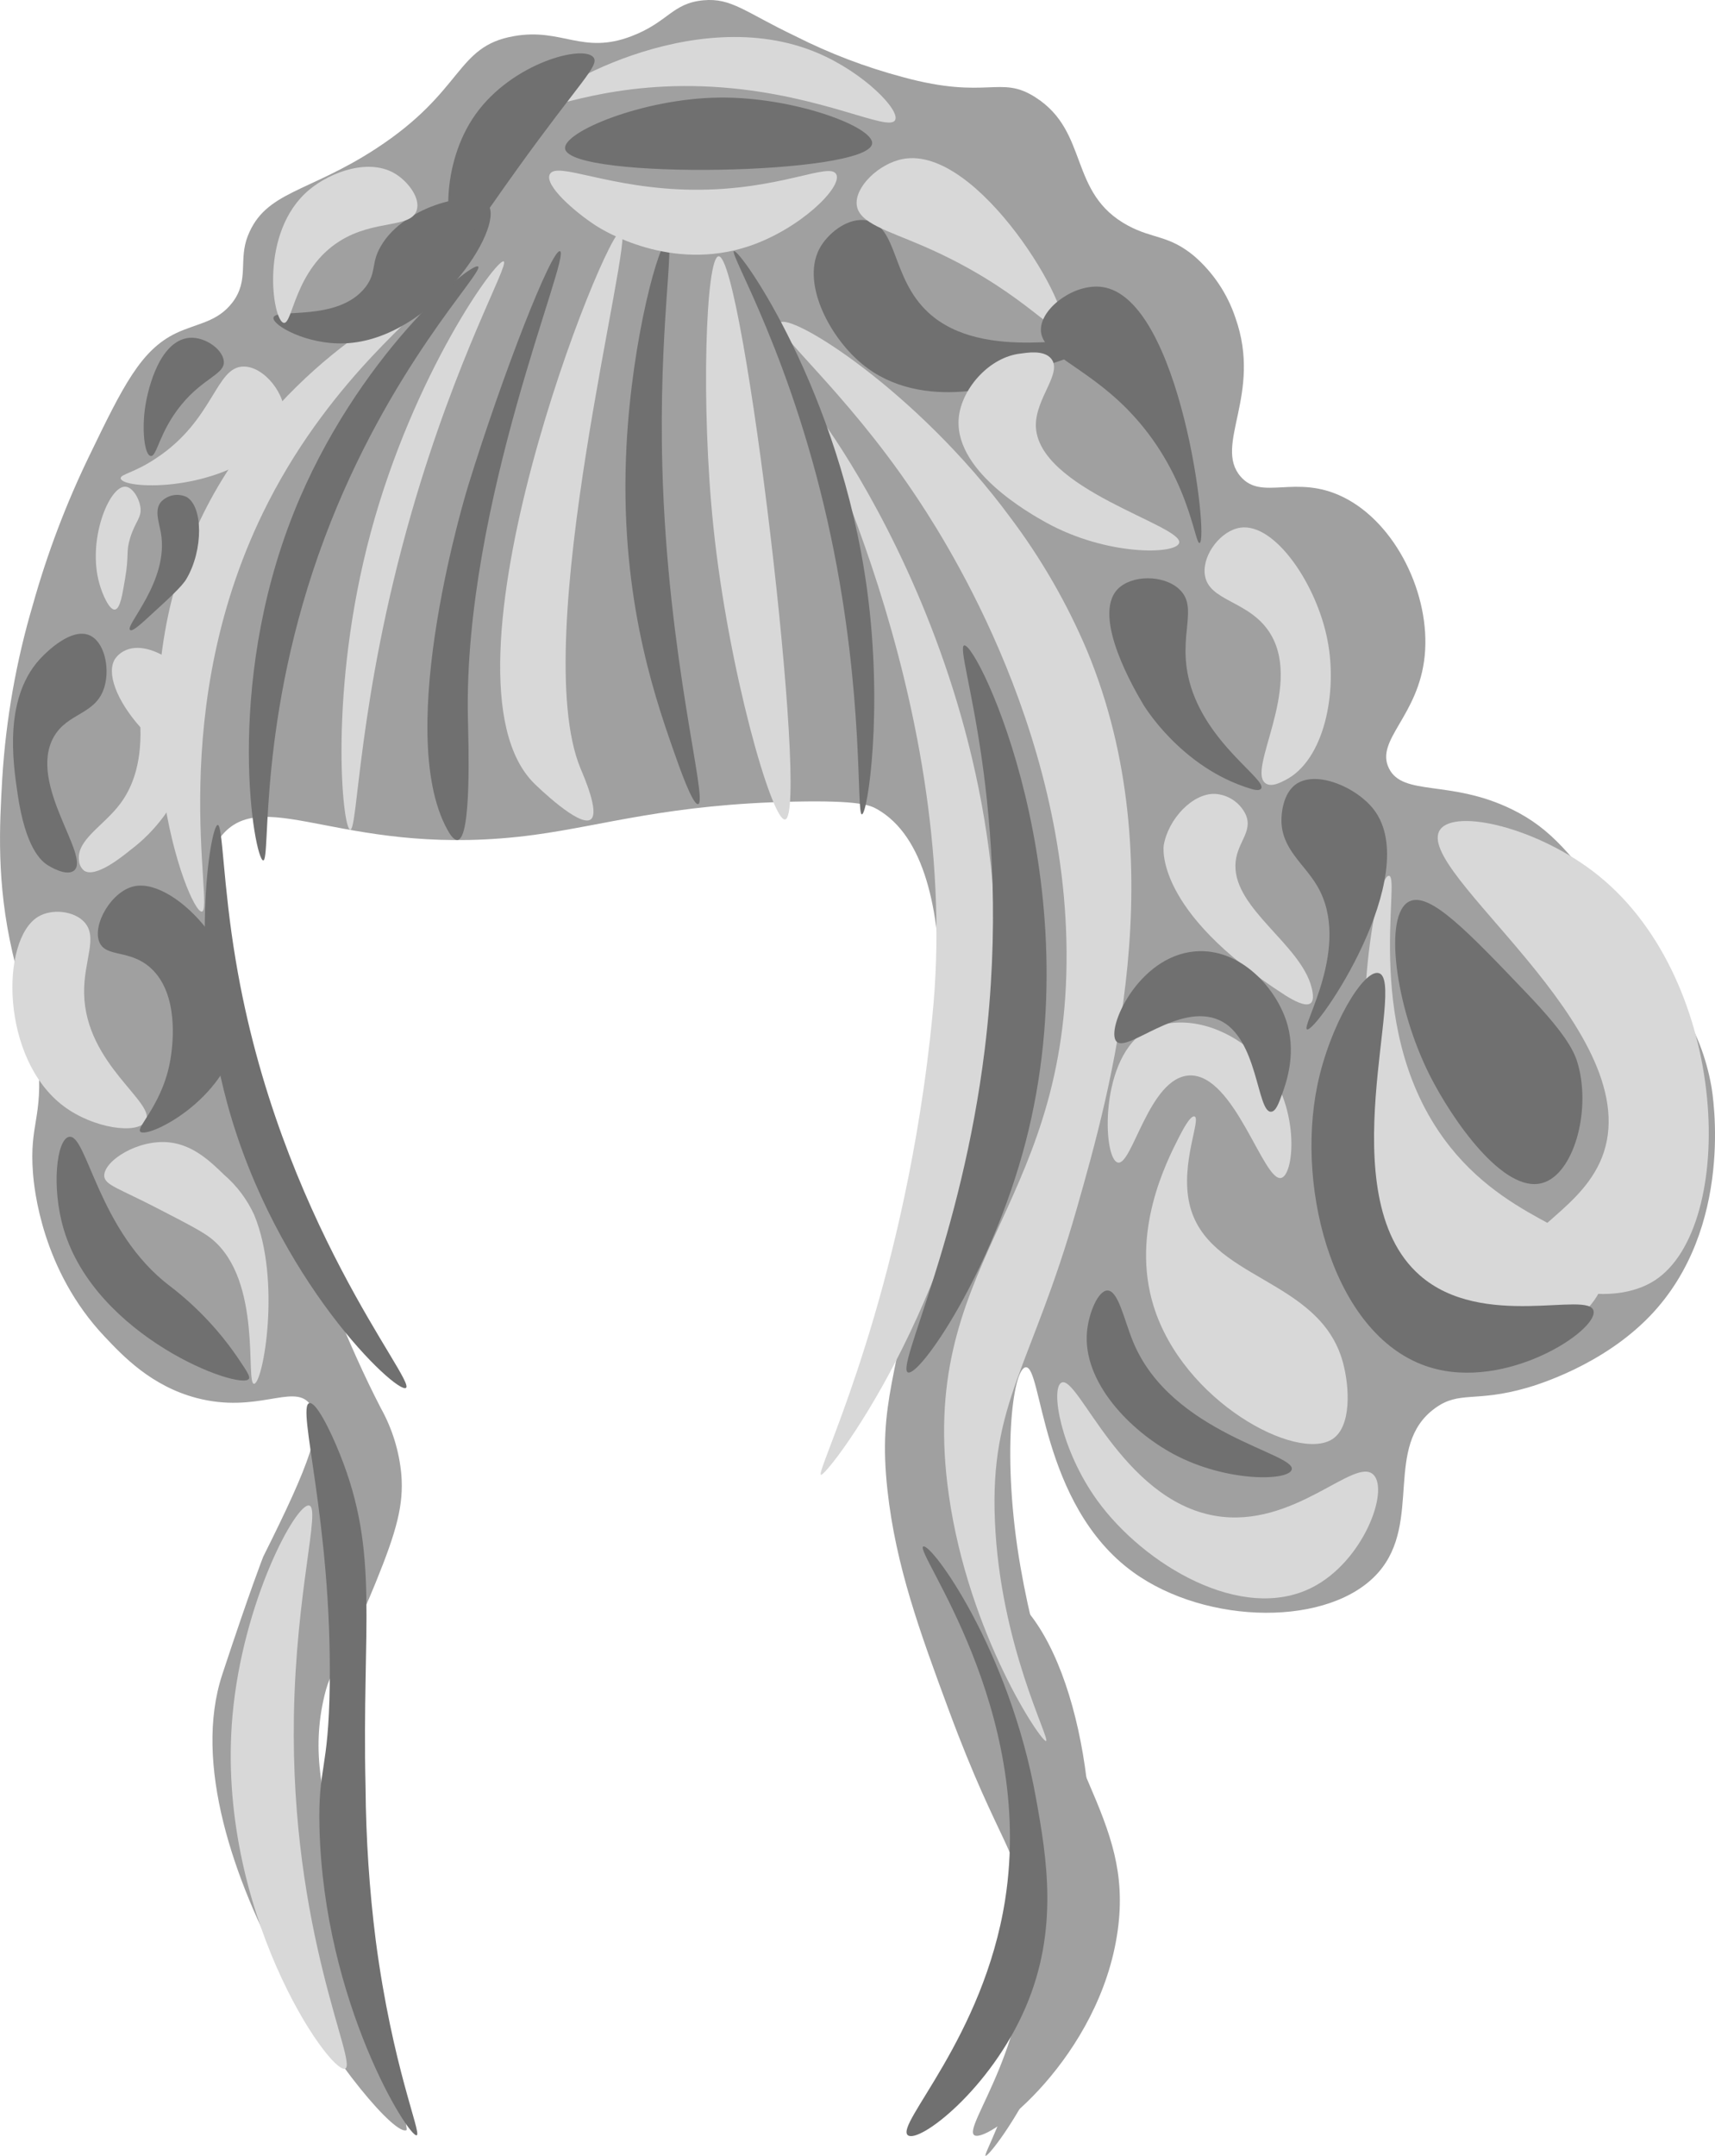<?xml version="1.0" encoding="utf-8"?>
<!-- Generator: Adobe Illustrator 25.0.0, SVG Export Plug-In . SVG Version: 6.00 Build 0)  -->
<svg version="1.1" id="Calque_1" xmlns="http://www.w3.org/2000/svg" xmlns:xlink="http://www.w3.org/1999/xlink" x="0px" y="0px"
	 viewBox="0 0 335.17 421.07" style="enable-background:new 0 0 335.17 421.07;" xml:space="preserve">
<style type="text/css">
	.st0{fill:#A0A0A0;}
	.st1{fill:#D8D8D8;}
	.st2{fill:#707070;}
</style>
<path class="st0" d="M43.44,163.06c8.54-9.94,24.64,4.91,61,0c13.69-1.85,26.4-6,50.89-6.49c12.55-0.26,14.73,0.7,16.11,1.49
	c18.53,10.58,11.83,57.31,8,84s-7.91,31.61-6,49c1.62,14.79,6.33,27.69,12,43c9.87,26.65,14,27.72,15,40c2,24.46-12.53,41.5-10,43
	c2.73,1.62,24.58-15.33,28-40c3.12-22.54-12-30.85-19-71c-3.72-21.36-1.58-38.63,1-39c3.26-0.46,2.8,26.81,21,40
	c14.39,10.43,38.65,10.76,48,0c8.55-9.84,0.91-24.65,11-32c4.81-3.5,7.81-1.06,18-4c2-0.58,14.74-4.39,24-14
	c16.63-17.27,12.32-43.21,12-45c-2.09-11.51-7.73-19-19-34c-8.11-10.79-12.17-16.19-20-20c-12-5.85-21.27-2.44-24-8s5.83-10.16,7-22
	s-5.62-25.93-16-31c-9.3-4.54-15.82,0.87-20-4c-5.32-6.2,4.32-16-1-31c-1.55-4.64-4.31-8.78-8-12c-5-4.18-8.07-3.34-13-6
	c-11.71-6.31-7.5-18.23-18-25c-7-4.54-9.31,0.56-26-4c-7.26-1.93-14.3-4.61-21-8c-9.82-4.68-12.47-7.52-18-7
	c-6.09,0.58-6.81,4.24-14,7c-9.63,3.7-13.58-1.66-23,0c-11.47,2-9.62,10.69-27,22c-13.26,8.63-21.55,8.28-25,17
	c-1.88,4.75,0.32,8.62-3,13c-3,3.89-6.73,4-11,6c-6.87,3.27-10.34,10.22-17,24c-4.52,9.32-8.2,19.03-11,29
	c-3.28,11.07-5.29,22.48-6,34c-0.53,9.26-1.16,20.28,2,34c2.12,9.18,4.17,11.93,5,21c1,11.42-1.73,12.37-1,22c0.23,3,1.71,19,14,32
	c3.58,3.79,9.12,9.67,18,12c11.7,3.07,18.74-2.76,22,1s0,12-9,30c0,0-2.54,6.44-8,23c-11.44,34.7,31.76,91.16,36,89
	c0.52-0.27-4-17.51-13-52c-3.36-12.85-5.72-21.8-3-33c1.49-6.12,3.8-6.77,10-22c4.11-10.09,5.46-15.16,5-21c-0.41-4.57-1.77-9-4-13
	c-13-25.07-24.3-62.9-28-77C41.28,178.4,38.8,168.46,43.44,163.06z"/>
<path class="st0" d="M179.82,312.06c-3.18,7.6,14.5,17.2,20.78,43c5.06,20.81,0.07,41.3-1.15,46.32c-3,12.36-7.23,19.4-6.84,19.68
	c0.69,0.5,16.85-20.31,20-49c2.76-25.24-4.49-57.35-19.18-63C188.44,307.14,181.56,307.89,179.82,312.06z"/>
<path class="st1" d="M197.44,101.06c6.04,8.02,11.08,16.75,15,26c17.24,41.48,4.54,86.06-2,109c-8.81,30.91-17,37.76-16,61
	c1,24.19,10.88,42.67,10,43s-15.1-20.73-19-48c-6.43-45,22.49-55.11,23-104c0.49-46.73-25.43-85.22-30-92
	c-13.49-20-27.56-31.29-26-33C154.44,60.91,179.1,76.22,197.44,101.06z"/>
<path class="st1" d="M82.44,59.06c-1.42-1.48-30.44,13.92-44,44c-16.38,36.35-1.63,75.18,1,75s-7.7-39.61,13-80
	C65.32,72.93,83.62,60.3,82.44,59.06z"/>
<path class="st1" d="M121.44,45.06c-2.88-0.9-38.08,87.29-17,108c0.53,0.52,8.81,8.58,11,7c1.8-1.3-1.36-8.46-2-10
	C103.05,124.92,124.12,45.9,121.44,45.06z"/>
<path class="st1" d="M98.44,51.06c-1.34-0.65-17.64,21.94-26,53c-8.28,30.76-5.54,57.88-4,58s1.43-25.33,12-62
	C89.29,69.36,99.59,51.62,98.44,51.06z"/>
<path class="st1" d="M140.44,50.06c-2.49,0.14-3.52,29-1,53c2.91,27.76,11.44,57.46,14,57C158.29,159.19,145.31,49.78,140.44,50.06z
	"/>
<path class="st1" d="M157.44,78.06c-0.63,0.26,30.13,57.55,25,118c-0.27,3.17-0.89,9.38-2,17c-6.73,46.37-21.08,74.54-20,75
	s27-33.08,33-80C202.74,135.13,158.09,77.79,157.44,78.06z"/>
<path class="st1" d="M105.97,20.63c-0.65-2.13,29.49-20.64,53.85-10.27c9,3.83,16.12,11.13,15.12,13.09
	c-1.23,2.41-14-4.82-33.64-6.36C119.44,15.37,106.44,22.06,105.97,20.63z"/>
<path class="st1" d="M271.44,171.06c-2.32-0.11-7.74,26.31-3,57c2.62,16.94,4.77,30.88,15,35c11.8,4.75,29.75-5.41,30-14
	c0.25-8.59-17.22-9-30-25C265.77,201.93,273.94,171.18,271.44,171.06z"/>
<path class="st1" d="M281.44,162.06c-5.5,7.89,40,38.63,32,63c-3.71,11.25-16.85,15.11-15,21c1.8,5.73,16.59,9.49,25,4
	c16-10.44,14.8-58.15-11-79C300.83,161.68,284.38,157.85,281.44,162.06z"/>
<path class="st1" d="M233.44,218.06c1.37,0.41-2.77,9.09-1,17c3.35,15,25.44,14.38,30,31c1.34,4.89,1.7,12.55-2,15
	c-6.93,4.59-29.23-7.3-35-26c-4.45-14.41,2.45-28,5-33C230.96,221.06,232.6,217.81,233.44,218.06z"/>
<path class="st1" d="M268.44,288.06c-3.64-3.73-15.54,10.68-31,8c-18.29-3.17-26.77-27.68-30-26c-2.17,1.13-0.12,13.16,7,23
	c9.1,12.57,28.23,24,42,17C266.44,304.97,271.51,291.21,268.44,288.06z"/>
<path class="st1" d="M16.44,180.06c-2-2.14-6.3-2.64-9-1c-7.41,4.51-7.3,27.78,5,37c5.86,4.39,14.38,5.51,16,3
	c2.32-3.59-11.73-11.07-12-25C16.32,187.57,19.25,183.06,16.44,180.06z"/>
<path class="st1" d="M60.44,294.06c-2.52-0.66-13,18.7-15,41c-3.39,37.91,19,70.07,22,69c2.59-0.93-10.75-26.57-10-69
	C57.87,310.76,62.67,294.65,60.44,294.06z"/>
<path class="st2" d="M130.44,47.06c-1.51-0.21-6.88,18.63-8,40c-1.48,28.32,5.19,48.08,9,59c1.29,3.7,3.93,11.25,5,11
	c2-0.48-6-28.29-7-66C128.73,64.51,131.87,47.26,130.44,47.06z"/>
<path class="st2" d="M109.44,49.06c-1.57-0.53-11.07,23.56-18,46c0,0-14.72,47.64-4,67c0.31,0.56,1.17,2.12,2,2
	c2.77-0.4,2.1-19.16,2-24C90.6,98.2,111.68,49.81,109.44,49.06z"/>
<path class="st2" d="M93.44,52.06c-1.33-1-23.87,17.68-36,48c-13.79,34.48-7.69,67.92-6,68c1.54,0.07-1.24-27.68,12-63
	C75.95,71.7,94.71,53.06,93.44,52.06z"/>
<path class="st2" d="M143.44,49.06c1.13-0.52,20.73,27.29,26,66c3.22,23.6,0.12,44-1,44s0.51-23-6-54
	C155.11,70.14,142.44,49.5,143.44,49.06z"/>
<path class="st2" d="M95.44,40.06c-2.37-3.28-16.4,0-21,8c-2,3.38-0.79,5.13-3,8c-5.33,6.91-17.72,4.06-18,6
	c-0.21,1.46,6.51,5.32,14,5C84.44,66.34,98.64,44.5,95.44,40.06z"/>
<path class="st2" d="M20.44,134.06c1.06-3.75-0.09-8.79-3-10c-3.56-1.49-8.35,3.37-9,4c-7.9,7.74-5.89,20.92-5,27
	c1.55,10.61,4.62,13.17,6,14c0.42,0.25,3.54,2.14,5,1c3.42-2.67-9-16.85-4-26C13.17,139.06,18.84,139.72,20.44,134.06z"/>
<path class="st2" d="M29.44,189.06c-4.07-3.68-8.69-2-10-5c-1.48-3.4,2.4-10.19,7-11c8-1.41,22.71,14.29,20,29
	c-2.4,13-17.59,20.32-19,19c-1-0.9,4.73-5.61,6-15C33.71,204.06,35.06,194.14,29.44,189.06z"/>
<path class="st2" d="M298.44,194.06c-11.56-12.09-19-19.92-23-18c-5.1,2.47-2.83,20.48,4,34c4.28,8.48,14.37,23.17,22,21
	c6.07-1.72,9.48-13.82,7-23C307.8,205.69,306.49,202.48,298.44,194.06z"/>
<path class="st2" d="M216.44,252.06c2.12,0,3.26,5.78,5,10c7.45,18.1,32,21.77,31,25c-0.65,2.21-12.71,2.48-23-3
	c-8.55-4.55-17.93-14.15-17-24C212.79,256.4,214.62,252.06,216.44,252.06z"/>
<path class="st2" d="M116.01,11.24c1.15,1.59-2.71,4.78-14.94,21.79c-8.2,11.4-9.76,14.55-11.26,14.08
	c-2.92-0.92-3.88-15,3.16-24.82C100.16,12.22,114.13,8.65,116.01,11.24z"/>
<path class="st2" d="M140.44,19.06c-14.82,0.2-30.52,6.73-30,10c1,6.11,59.23,5.14,60-1C170.85,24.79,155.05,18.86,140.44,19.06z"/>
<path class="st2" d="M66.44,284.06c7.82,19.49,4.26,33.07,5,65c0.08,10.03,0.74,20.05,2,30c3.25,24.67,9,37.63,8,38
	c-1.52,0.55-18.14-25.93-19-60c-0.31-12.21,1.77-10.86,2-28c0.42-31.77-6.51-54.3-4-55C61.7,273.71,64.44,279.06,66.44,284.06z"/>
<path class="st2" d="M269.44,190.06c5.58,1.45-9.81,43.3,8,59c12.27,10.81,33.17,2.95,34,7c0.79,3.84-17,15.61-32,11
	c-18.52-5.68-26.24-34.28-22-55C259.86,200.27,266.5,189.3,269.44,190.06z"/>
<path class="st1" d="M218.44,227.06c-3-0.8-3.62-21,6-26c0.95-0.47,1.96-0.81,3-1c7.17-1.54,14.74,2.29,19,7
	c7.68,8.51,6.62,22.19,4,23c-3.46,1.07-9.15-20.4-18-20C224.55,210.42,221.27,227.83,218.44,227.06z"/>
<path class="st1" d="M256.33,192.88c0.13,0.51,0.61,2.46-0.19,3.07c-1,0.81-3.57-0.71-4.49-1.26l-0.42-0.26
	c-26.03-16.67-23.79-29.37-23.79-29.37c0.89-5.07,5.59-10.14,10-10c2.58,0.15,4.87,1.68,6,4c1.56,3.53-1.94,5.57-2,10
	C241.33,177.62,254.22,184.53,256.33,192.88z"/>
<path class="st1" d="M24.44,95.06c-3.13-0.06-7.45,10.5-5,19c0.61,2.13,1.94,5.12,3,5s1.47-2.92,2-6c0.83-4.83,0.13-5.19,1-8
	c1-3.25,2.29-3.93,2-6C27.19,97.27,25.85,95.06,24.44,95.06z"/>
<path class="st1" d="M248.44,124.06c6.07,10.56-5,26.63-1,29c1.11,0.66,2.69-0.15,3.75-0.69c7.63-3.89,10.25-17.12,8.25-27.31
	c-2.09-10.9-10.26-22.93-17-22c-3.76,0.52-7.38,5.14-7,9C235.99,117.64,244.44,117.12,248.44,124.06z"/>
<path class="st2" d="M251.67,200.35c1.61,6-0.43,11.5-1.11,13.37s-1.22,3.34-2.12,3.42c-2.82,0.25-2.52-14.51-10.18-17.9
	c-7.92-3.51-18,6.52-20.09,4.16s4.21-16.63,15.37-17.57C242.44,185.06,249.74,193.19,251.67,200.35z"/>
<path class="st2" d="M253.44,153.06c-2.88,1.87-3,6.35-3,7c-0.07,5.74,4.4,8.57,7,13c6.82,11.64-3.27,27.49-2,28
	c1.79,0.72,22.93-30.27,13-43C265.09,153.77,257.44,150.49,253.44,153.06z"/>
<path class="st2" d="M230.44,115.06c3.92,3.61-0.34,9,2,18c3.16,12.17,15.37,19.3,14,21c-0.38,0.47-1.47,0.16-2,0
	c-13.7-4.12-21-16.45-21-16.45c-1.47-2.48-10.21-17.15-5-22.55C221.16,112.27,227.36,112.22,230.44,115.06z"/>
<path class="st2" d="M205.44,71.06c6.83-2.22,8.1-3.37,8-4c-0.39-2.45-21.08,4.06-32-6c-7.29-6.72-5.94-16.87-12-18
	c-3.53-0.66-7.26,2.19-9,5c-4.11,6.65,1.44,17.55,8,23c12,9.94,29.45,3.59,31,3C201.51,73.22,203.52,72.22,205.44,71.06z"/>
<path class="st2" d="M36.44,97.06c3.25,1.81,3.33,10.35,0,16c-0.88,1.5-3.26,3.67-8,8c-2.11,1.93-2.75,2.18-3,2
	c-1.17-0.82,7.68-9.57,6-19c-0.37-2.07-1.29-4.42,0-6C32.71,96.68,34.73,96.27,36.44,97.06z"/>
<path class="st2" d="M43.74,70.51c0.28,2.59-3.92,3.2-8.3,8.55s-4.76,10.21-6,10s-1.77-5.4-1-10c0.24-1.46,2.1-11.81,8-13
	C39.51,65.44,43.44,67.96,43.74,70.51z"/>
<path class="st1" d="M36.44,151.06c-2.1,5.98-5.93,11.2-11,15c-1.59,1.29-6.77,5.48-9,4c-0.6-0.5-0.96-1.22-1-2
	c-0.53-4,4.72-6.67,8-11c2.16-2.85,4.24-7.42,4-15c-4.68-5.27-6.73-10.69-4.92-13.42c0.49-0.68,1.15-1.23,1.92-1.58
	c3.2-1.53,7.3,0.68,9,2C39.44,133.69,38.5,144.94,36.44,151.06z"/>
<path class="st1" d="M60.44,37.06c-9.84,8.2-7.21,25.53-5,26c1.78,0.38,2.09-10.45,11-16c6.83-4.26,13.87-2.4,15-6
	c0.76-2.43-1.73-5.54-4-7C72.3,30.75,64.65,33.55,60.44,37.06z"/>
<path class="st1" d="M23.59,93.46c0.39,2.05,17.44,2.81,28-5.86c2.91-2.38,3.85-4.26,4-6c0.48-4.51-4-10.07-8-10
	c-5.45,0-5.76,10.47-17.09,17.91C26.16,92.42,23.44,92.63,23.59,93.46z"/>
<path class="st1" d="M167.44,40.06c0.43,3.5,5.85,4.91,13,8c18.85,8.16,25.4,17.54,27,16c2.9-2.79-16.18-35.82-31-33
	C171.74,31.95,167.01,36.54,167.44,40.06z"/>
<path class="st2" d="M203.44,64.06c0.34-4.18,6.74-8.75,12-8c15.32,2.19,20.89,49.45,19,50c-1,0.3-2-13.7-14-26
	C211.71,71.13,203.03,69.12,203.44,64.06z"/>
<path class="st1" d="M205.44,70.06c-1.46-1.8-4.88-1.13-6-1c-6,0.68-11.2,6.57-12,12c-1.57,10.73,14,19.32,17,21
	c11.86,6.56,25.37,6.25,26,4c1-3.41-27.9-10.49-28-23C202.44,77.68,207.68,72.82,205.44,70.06z"/>
<path class="st1" d="M163.44,34.06c1.23,2.51-7.09,10.65-17,14c-15.37,5.19-28.65-3.13-30-4c-4.14-2.69-10.06-7.85-9-10
	c1.31-2.67,11.61,2.84,28,3C152.44,37.22,162.2,31.52,163.44,34.06z"/>
<path class="st1" d="M33.09,223.13c4.71,0.5,8.1,3.8,10.7,6.32c2.5,2.15,4.51,4.83,5.88,7.83c5.32,12.77,1.78,32.8,0,33
	s1.7-20.18-8.3-28.3c-1.6-1.31-4.39-2.76-10-5.66c-8.21-4.28-10.84-4.79-11-6.61C20.26,226.76,26.94,222.47,33.09,223.13z"/>
<path class="st2" d="M42.55,161.13c1,0,1,11.5,3.52,26.45c8.48,50.79,35.34,82.16,33.26,83.51c-1.83,1.19-25.48-21-34.91-55.54
	C36.79,187.6,41.09,161.17,42.55,161.13z"/>
<path class="st2" d="M13.44,222.06c3.55-0.9,5.64,18.51,19.85,29.19c5.24,4.03,9.8,8.89,13.48,14.39c1.46,2.17,2.18,3.27,1.86,3.69
	c-1.74,2.29-29.94-8.14-36.19-29.27C10.02,231.88,11.06,222.66,13.44,222.06z"/>
<path class="st2" d="M180.44,302.06c-1.89,0.9,21.88,31.53,16,69c-4.22,26.91-21.65,44-19,46c2.21,1.63,16.14-9,23-25
	c6.5-15.12,4.15-29.13,2-41C197.19,322.06,181.99,301.33,180.44,302.06z"/>
<path class="st2" d="M188.44,126.06c2.6-0.54,25.18,46.32,12,97c-6.65,25.56-20.78,45.92-23,45c-2.38-1,10.42-25.94,15-63
	C198.28,157.8,186.34,126.5,188.44,126.06z"/>
</svg>
